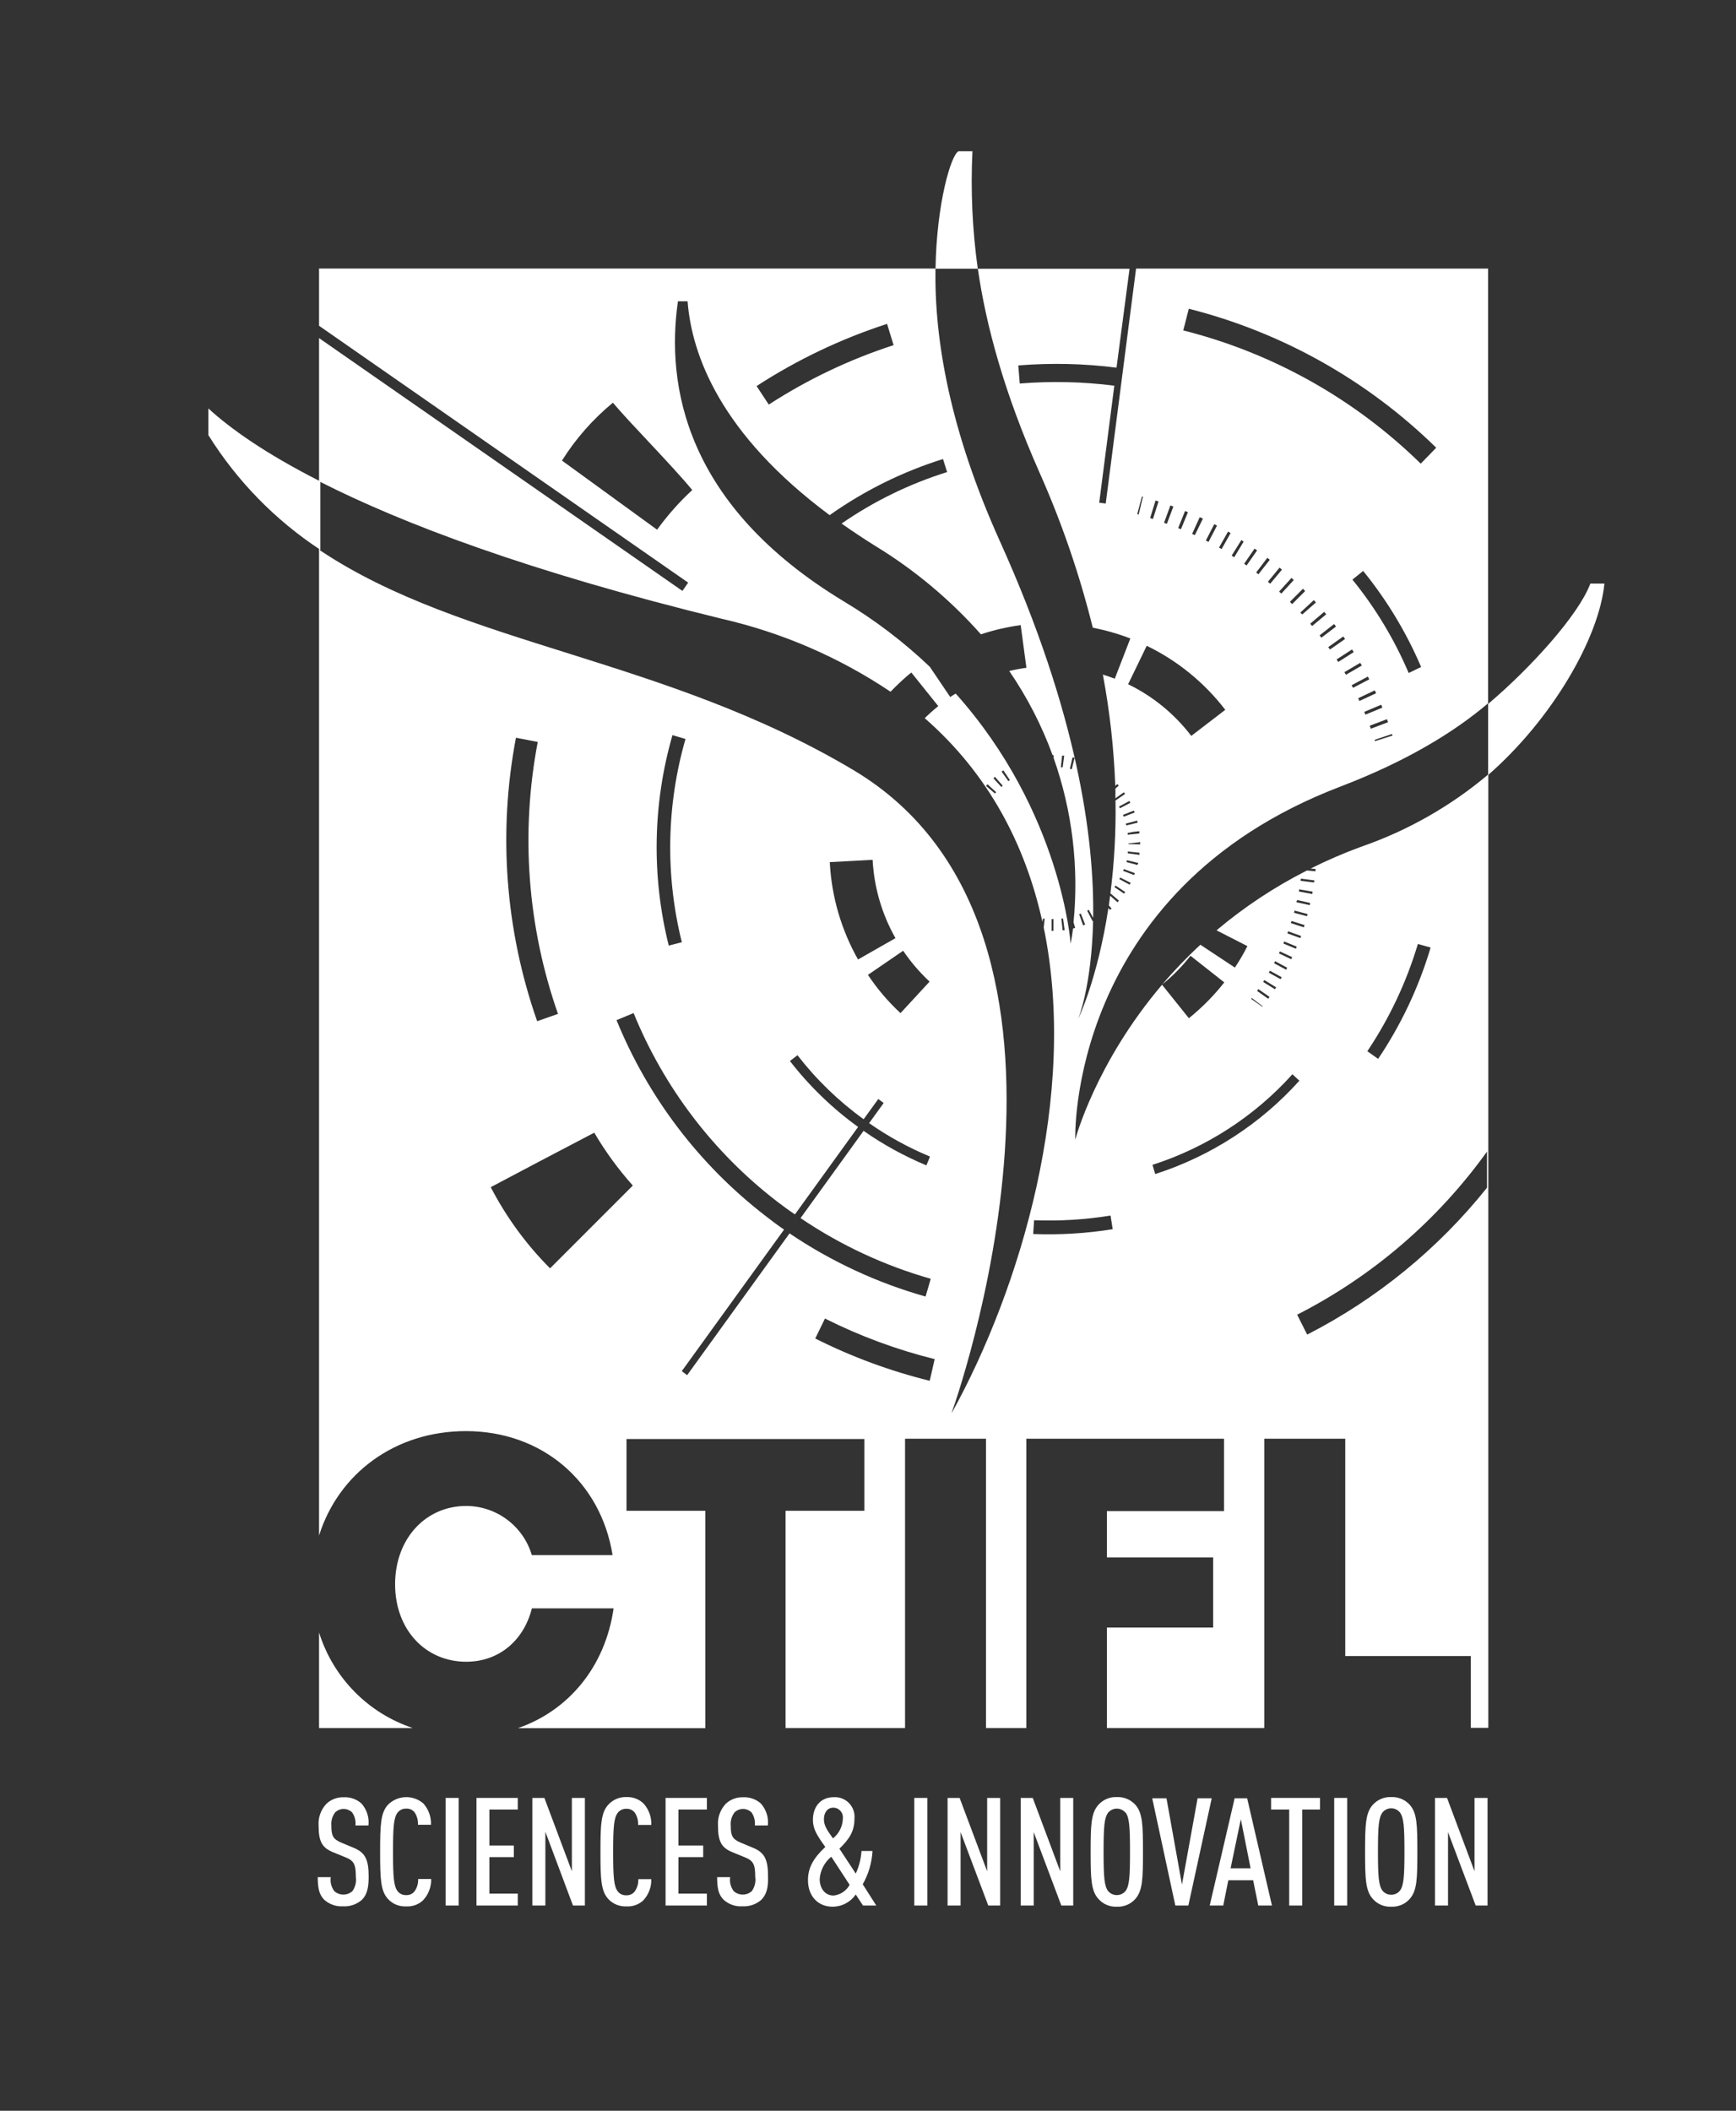 <svg width="181" height="220" viewBox="0 0 181 220" fill="none" xmlns="http://www.w3.org/2000/svg">
<rect x="0" y="0" width="181" height="220" fill="#333333" stroke="none"/>
<path d="M139.745 81.987C146.595 79.369 151.557 76.356 155.155 73.302V27.996H118.449L115.286 52.482L114.607 52.393L116.182 40.198C112.912 39.783 109.609 39.708 106.324 39.973L106.168 38.089C109.582 37.813 113.015 37.89 116.412 38.321L117.77 28.016H101.953C102.788 33.825 104.668 40.871 108.361 49.203C110.691 54.434 112.556 59.86 113.935 65.418L114.525 65.548L115.095 65.677L115.639 65.82L116.317 66.017L116.752 66.153C117.118 66.275 117.492 66.405 117.852 66.547L116.229 70.737C115.822 70.583 115.408 70.44 114.987 70.309C115.706 74.139 116.139 78.018 116.283 81.912L116.494 81.722L116.643 81.885L116.297 82.191C116.297 82.531 116.297 82.871 116.297 83.205L117.18 82.579L117.302 82.756L116.304 83.436C116.36 86.669 116.183 89.901 115.774 93.108L116.664 93.87C116.616 93.924 116.569 93.985 116.514 94.04L115.747 93.36C115.7 93.7 115.659 94.04 115.611 94.373L115.896 94.693L115.734 94.836L115.564 94.645C114.43 102.066 112.414 106.208 112.414 106.208C112.414 106.208 113.819 102.807 113.969 96.005H113.914L113.351 94.917L113.52 94.829L113.975 95.665C114.104 87.449 112.373 74.383 104.247 56.399C99.033 44.837 97.418 35.423 97.533 27.989H33.265V33.954L71.75 60.725L71.152 61.589L33.265 35.239V160.043C35.301 153.582 41.18 149.161 48.58 149.161C56.502 149.161 62.639 154.405 63.868 162.084H55.45C55.011 160.607 54.109 159.312 52.878 158.39C51.646 157.467 50.151 156.967 48.614 156.962C44.337 156.962 41.194 160.411 41.194 165.124C41.194 169.838 44.337 173.198 48.614 173.198C52.008 173.198 54.608 171.001 55.457 167.634H63.977C63.101 173.701 59.313 178.279 53.997 180.122H73.535V157.465H65.321V149.984H90.12V157.465H81.906V180.108H94.363V149.956H102.801V180.108H107.01V149.956H127.621V157.499H115.408V162.329H126.487V169.634H115.408V180.108H131.816V149.956H140.261V172.606H153.35V180.088H155.176V80.715C151.247 84.031 146.741 86.59 141.884 88.265C140.096 88.921 138.346 89.677 136.643 90.53L137.159 90.571V90.809L136.269 90.727C132.896 92.435 129.732 94.528 126.84 96.965L130.058 98.611C129.667 99.381 129.232 100.128 128.754 100.848L125.156 98.468C123.753 99.763 122.429 101.142 121.192 102.596C122.281 101.72 123.265 100.72 124.124 99.617L127.648 102.392C126.562 103.774 125.323 105.026 123.955 106.126L121.158 102.637C114.172 110.86 112.108 118.784 112.108 118.784C112.108 118.784 111.219 92.877 139.745 81.987ZM112.692 95.223L113.14 96.366L112.93 96.448L112.516 95.291L112.692 95.223ZM111.823 78.94L112.041 78.988L111.742 80.178L111.552 80.13L111.823 78.94ZM110.737 78.757H110.954L110.798 79.974H110.608L110.737 78.757ZM92.489 33.757L93.168 35.974C88.579 37.462 84.204 39.546 80.154 42.17L78.885 40.239C83.117 37.492 87.691 35.312 92.489 33.757ZM68.511 55.209L58.593 48.006C60.028 45.722 61.82 43.685 63.902 41.973C65.749 44.17 69.924 48.353 72.177 51.074C70.821 52.326 69.593 53.712 68.511 55.209ZM57.351 132.197C54.87 129.71 52.784 126.856 51.166 123.736C54.282 122.076 58.098 120.077 61.96 118.057C63.114 120.022 64.461 121.868 65.979 123.566L57.351 132.197ZM58.186 105.671L56.007 106.439C52.677 96.959 51.913 86.765 53.794 76.893L56.068 77.328C54.258 86.806 54.989 96.595 58.186 105.698V105.671ZM71.084 142.91L81.749 128.157C81.07 127.701 80.453 127.225 79.821 126.735C72.933 121.429 67.572 114.388 64.282 106.33L66.061 105.589C69.22 113.338 74.374 120.109 80.996 125.212C81.62 125.688 82.245 126.151 82.883 126.572L89.468 117.458C86.784 115.519 84.391 113.206 82.36 110.588L83.148 109.983C85.117 112.526 87.439 114.773 90.045 116.655L91.573 114.547L92.136 114.962L90.615 117.063C92.6 118.451 94.728 119.618 96.963 120.546L96.59 121.464C94.283 120.503 92.087 119.297 90.038 117.866L83.467 126.96C87.63 129.776 92.213 131.911 97.044 133.285L96.501 135.136C91.455 133.71 86.668 131.487 82.32 128.552L71.641 143.332L71.084 142.91ZM71.084 98.209L69.727 98.556C67.919 91.338 68.052 83.77 70.114 76.621L71.471 77.022C69.482 83.937 69.353 91.256 71.098 98.237L71.084 98.209ZM89.461 100.005C87.703 96.899 86.694 93.423 86.515 89.857L90.982 89.619C91.132 92.488 91.948 95.283 93.365 97.781L89.461 100.005ZM94.166 99.094C94.961 100.266 95.886 101.345 96.922 102.311L93.888 105.596C92.604 104.405 91.465 103.068 90.493 101.61L94.166 99.094ZM96.936 143.916C92.806 142.899 88.802 141.42 85.001 139.509L86.013 137.428C89.658 139.257 93.494 140.676 97.452 141.658L96.936 143.916ZM99.237 147.208C99.237 147.208 117.376 97.23 89.007 80.28C69.245 68.493 48.322 67.337 33.373 57.365V50.217C41.886 54.536 55.029 59.549 75.28 64.5C81.55 65.936 87.505 68.511 92.849 72.098C93.175 71.758 93.514 71.424 93.867 71.098L93.908 71.057C94.275 70.724 94.641 70.377 95.021 70.098L97.825 73.594C97.574 73.798 97.329 74.009 97.092 74.22C96.854 74.431 96.644 74.635 96.413 74.852C103.107 80.695 106.922 88.095 108.687 96.094L108.734 95.747H108.918L108.823 96.679C112.427 114.125 106.419 134.272 99.251 147.236L99.237 147.208ZM104.546 81.892L104.403 82.021L103.575 81.117L103.738 80.967L104.546 81.892ZM104.43 80.423L104.614 80.294L105.293 81.307L105.136 81.416L104.43 80.423ZM103.86 82.565L103.738 82.708L102.808 81.912C102.854 81.853 102.904 81.796 102.957 81.742L103.86 82.565ZM109.644 97.019V95.795H109.834V97.019H109.61H109.644ZM147.803 98.379L149.161 98.76C147.933 102.883 146.088 106.795 143.689 110.364L142.562 109.568C144.867 106.128 146.643 102.361 147.83 98.393L147.803 98.379ZM155.04 119.975V123.79C149.942 130.166 143.551 135.384 136.29 139.101L135.244 137.026C143.117 133.018 149.915 127.175 155.067 119.988L155.04 119.975ZM135.638 91.578L137.043 91.761L137.009 91.979L135.604 91.802L135.638 91.578ZM135.461 92.693L136.86 92.938L136.819 93.176L135.421 92.918L135.461 92.693ZM135.244 93.809L136.602 94.115L136.554 94.339L135.163 94.033L135.244 93.809ZM134.973 94.91L136.33 95.271L136.276 95.495L134.918 95.135L134.973 94.91ZM134.66 95.992L136.018 96.42L135.943 96.652L134.586 96.21L134.66 95.992ZM134.301 97.067L135.658 97.556L135.584 97.774L134.226 97.284L134.301 97.067ZM133.893 98.128L135.204 98.665L135.115 98.883L133.805 98.338L133.893 98.128ZM133.438 99.162L134.728 99.76L134.626 99.978L133.343 99.365L133.438 99.162ZM132.943 100.182L134.206 100.862L134.097 101.073L132.841 100.393L132.943 100.182ZM132.407 101.175L133.635 101.855L133.52 102.059L132.291 101.379L132.407 101.175ZM131.823 102.147L133.058 102.909L132.929 103.106L131.701 102.345L131.823 102.147ZM131.198 103.093L132.366 103.902L132.23 104.1L131.069 103.283L131.198 103.093ZM130.519 104.025L131.653 104.882L131.612 104.929L130.451 104.113L130.519 104.025ZM134.749 111.962L135.475 112.642C131.41 117.158 126.224 120.514 120.445 122.369L120.16 121.41C125.772 119.607 130.808 116.348 134.755 111.962H134.749ZM115.788 126.695L116.012 128.116C113.272 128.556 110.496 128.725 107.723 128.62L107.818 127.184C110.486 127.284 113.158 127.12 115.795 126.695H115.788ZM110.656 95.74H110.839L111.002 96.958H110.791L110.656 95.74ZM111.945 96.169L112.095 96.72L111.878 96.774C111.749 97.788 111.626 98.359 111.626 98.359C111.626 98.359 110.69 84.647 99.644 72.288C99.454 72.404 99.257 72.519 99.074 72.649L96.942 69.493C94.219 66.903 91.218 64.621 87.995 62.691C71.383 52.652 69.428 40.116 70.684 31.403H71.689C72.123 37.008 75.124 45.245 86.501 53.692C90.113 51.137 94.1 49.163 98.321 47.843L98.748 49.203C94.831 50.427 91.121 52.236 87.744 54.57C88.85 55.345 90.018 56.127 91.274 56.91C95.376 59.413 99.082 62.515 102.272 66.112L102.95 65.901L103.432 65.765L104.043 65.602L104.722 65.452L105.211 65.35C105.612 65.276 106.012 65.208 106.419 65.153L107.017 69.601C106.705 69.642 106.399 69.697 106.094 69.751C105.788 69.805 105.51 69.874 105.225 69.935C107.093 72.658 108.612 75.606 109.746 78.709H109.855V79.001C111.795 84.502 112.502 90.363 111.925 96.169H111.945ZM128.686 58.079L128.415 57.909L129.433 56.284L129.664 56.454L128.686 58.079ZM129.718 58.76L130.804 57.182L131.069 57.365L129.976 58.936L129.718 58.76ZM130.974 59.671L132.135 58.141L132.393 58.345L131.205 59.855L130.974 59.671ZM132.196 60.637L133.411 59.161L133.662 59.372L132.434 60.841L132.196 60.637ZM133.364 61.657L134.654 60.236L134.891 60.46L133.595 61.868L133.364 61.657ZM134.491 62.725L135.848 61.365L136.079 61.603L134.722 62.963L134.491 62.725ZM135.577 63.847L136.982 62.548L137.206 62.793L135.774 64.044L135.577 63.847ZM136.602 65.01L138.062 63.772L138.279 64.024L136.806 65.248L136.602 65.01ZM137.586 66.221L139.093 65.044L139.297 65.303L137.77 66.466L137.586 66.221ZM138.489 67.445L140.051 66.337L140.241 66.602L138.666 67.697L138.489 67.445ZM139.528 68.996L139.358 68.731L140.967 67.69L141.144 67.969L139.528 68.996ZM140.173 70.057L141.823 69.085L141.985 69.37L140.329 70.329L140.173 70.057ZM140.926 71.418L142.617 70.52L142.766 70.805L141.069 71.69L140.926 71.418ZM141.605 72.778L143.336 71.955L143.479 72.254L141.741 73.057L141.605 72.778ZM142.243 74.199L144.008 73.451L144.131 73.757L142.359 74.485L142.243 74.199ZM142.814 75.641L144.606 74.961L144.721 75.274L142.922 75.954L142.814 75.641ZM143.364 77.246L143.323 77.111L145.135 76.505L145.19 76.668L143.364 77.246ZM146.873 70.146C145.382 66.642 143.408 63.366 141.008 60.412L142.128 59.508C144.598 62.547 146.632 65.917 148.17 69.52L146.873 70.146ZM123.948 32.179C133.673 34.64 142.574 39.639 149.745 46.666L148.129 48.326C141.248 41.584 132.704 36.791 123.371 34.437L123.948 32.179ZM128.306 55.556L127.369 57.229L127.098 57.073L128.041 55.406L128.306 55.556ZM126.887 54.781L126.005 56.481L125.727 56.338L126.602 54.631L126.887 54.781ZM125.421 54.053L124.579 55.774L124.294 55.644L125.088 53.903L125.421 54.053ZM123.554 53.264L123.86 53.386L123.126 55.161L122.841 55.039L123.554 53.264ZM122.027 52.679L122.339 52.794L121.66 54.597L121.368 54.488L122.027 52.679ZM120.479 52.169L120.791 52.264L120.207 54.094L119.915 53.998L120.479 52.169ZM119.06 51.761H119.169L118.721 53.624L118.571 53.584L119.06 51.761ZM117.75 83.484L117.852 83.674L116.765 84.245L116.67 84.069L117.75 83.484ZM117.431 86.034L117.376 85.844L118.564 85.531L118.619 85.742L117.431 86.034ZM118.788 86.633V86.871L117.573 87V86.817L118.171 86.701L118.788 86.633ZM117.159 85.123L117.085 84.932L118.225 84.484L118.3 84.688L117.159 85.123ZM117.2 93.142L116.195 92.462L116.311 92.299L117.322 92.979L117.2 93.142ZM117.784 92.21L116.704 91.625L116.793 91.462L117.886 92.013L117.784 92.21ZM118.245 91.204L117.105 90.768L117.173 90.578L118.32 91.006L118.245 91.204ZM118.585 90.156L117.444 89.85L117.492 89.66L118.687 89.945L118.585 90.156ZM118.802 89.102L117.587 88.939V88.748L118.802 88.877V89.102ZM117.655 87.98V87.912L118.877 87.775V88.007L117.655 87.98ZM117.607 71.343L119.562 67.309C122.773 68.864 125.577 71.149 127.75 73.982L124.206 76.702C122.461 74.416 120.206 72.57 117.621 71.316L117.607 71.343Z" fill="white"/>
<path d="M101.389 15.766H99.936C99.162 16.12 97.649 21.207 97.54 28.009H101.946C101.379 23.954 101.192 19.856 101.389 15.766Z" fill="white"/>
<path d="M167.28 60.827H165.814C164.585 64.106 159.575 69.635 155.155 73.369V80.776C161.734 75.049 166.723 66.561 167.28 60.827Z" fill="white"/>
<path d="M21.724 42.572V45.347C24.709 50.13 28.692 54.209 33.4 57.304V50.176C27.609 47.245 23.977 44.633 21.724 42.572Z" fill="white"/>
<path d="M33.265 170.15V180.108H43.04C40.739 179.345 38.652 178.043 36.953 176.312C35.253 174.58 33.989 172.468 33.265 170.15Z" fill="white"/>
<path d="M37.738 198.01C37.194 198.487 36.485 198.732 35.763 198.691C35.047 198.731 34.344 198.487 33.808 198.01C33.292 197.487 33.129 196.847 33.129 195.65H34.487C34.448 195.907 34.461 196.168 34.525 196.419C34.59 196.67 34.703 196.906 34.86 197.113C35.12 197.341 35.454 197.467 35.8 197.467C36.146 197.467 36.48 197.341 36.74 197.113C37.051 196.68 37.18 196.143 37.1 195.616C37.1 194.331 36.917 193.936 36.007 193.576L34.738 193.059C33.59 192.589 33.217 191.957 33.217 190.263C33.189 189.843 33.25 189.421 33.397 189.026C33.543 188.631 33.771 188.271 34.066 187.971C34.548 187.535 35.181 187.303 35.831 187.325C36.509 187.287 37.176 187.519 37.684 187.971C37.96 188.28 38.169 188.644 38.295 189.039C38.421 189.434 38.463 189.851 38.417 190.263H37.059C37.115 189.783 36.992 189.298 36.713 188.903C36.476 188.671 36.158 188.542 35.827 188.542C35.496 188.542 35.178 188.671 34.941 188.903C34.646 189.292 34.506 189.777 34.548 190.263C34.548 191.365 34.724 191.692 35.614 192.066L36.869 192.589C38.139 193.106 38.438 193.889 38.438 195.65C38.431 196.738 38.275 197.473 37.738 198.01Z" fill="white"/>
<path d="M44.086 198.085C43.854 198.296 43.581 198.459 43.285 198.565C42.989 198.67 42.675 198.715 42.362 198.697C42.007 198.718 41.652 198.66 41.322 198.528C40.992 198.395 40.696 198.19 40.454 197.929C39.68 197.085 39.633 195.813 39.633 193.018C39.633 190.222 39.68 188.937 40.454 188.1C40.938 187.619 41.586 187.337 42.267 187.312C42.949 187.287 43.615 187.52 44.134 187.964C44.682 188.571 44.97 189.37 44.935 190.188H43.577C43.604 189.733 43.482 189.282 43.231 188.903C43.129 188.77 42.995 188.664 42.842 188.596C42.69 188.527 42.522 188.497 42.355 188.508C42.18 188.5 42.006 188.534 41.847 188.609C41.688 188.684 41.551 188.796 41.445 188.937C41.058 189.467 40.977 190.365 40.977 193.018C40.977 195.67 41.058 196.568 41.445 197.099C41.551 197.238 41.689 197.35 41.848 197.423C42.006 197.497 42.181 197.53 42.355 197.52C42.523 197.53 42.691 197.497 42.844 197.426C42.997 197.355 43.13 197.247 43.231 197.112C43.491 196.741 43.62 196.293 43.597 195.84H44.955C44.966 196.254 44.895 196.665 44.746 197.05C44.597 197.436 44.372 197.787 44.086 198.085Z" fill="white"/>
<path d="M46.462 198.609V187.393H47.82V198.609H46.462Z" fill="white"/>
<path d="M49.68 198.609V187.393H53.984V188.603H51.024V192.351H53.576V193.562H51.024V197.364H53.984V198.609H49.68Z" fill="white"/>
<path d="M59.74 198.609L56.862 190.923V198.609H55.504V187.393H56.76L59.625 195.038V187.393H60.982V198.609H59.74Z" fill="white"/>
<path d="M67.059 198.085C66.826 198.296 66.554 198.459 66.258 198.564C65.962 198.669 65.648 198.715 65.335 198.697C64.979 198.717 64.623 198.659 64.292 198.526C63.961 198.393 63.663 198.189 63.42 197.928C62.653 197.085 62.605 195.813 62.605 193.018C62.605 190.222 62.653 188.937 63.42 188.1C63.661 187.835 63.958 187.626 64.289 187.489C64.62 187.351 64.977 187.288 65.335 187.304C65.66 187.291 65.986 187.345 66.29 187.462C66.595 187.579 66.873 187.756 67.106 187.984C67.652 188.593 67.94 189.391 67.907 190.209H66.529C66.556 189.754 66.434 189.303 66.183 188.923C66.08 188.791 65.946 188.686 65.794 188.617C65.641 188.549 65.474 188.518 65.307 188.528C65.132 188.519 64.958 188.554 64.799 188.629C64.64 188.703 64.502 188.816 64.398 188.957C64.011 189.488 63.929 190.385 63.929 193.038C63.929 195.691 64.011 196.588 64.398 197.119C64.503 197.259 64.641 197.371 64.8 197.445C64.958 197.518 65.133 197.551 65.307 197.541C65.475 197.549 65.643 197.516 65.796 197.445C65.948 197.374 66.081 197.267 66.183 197.133C66.443 196.761 66.572 196.314 66.55 195.861H67.907C67.93 196.685 67.624 197.485 67.059 198.085Z" fill="white"/>
<path d="M69.394 198.609V187.393H73.704V188.603H70.738V192.351H73.317V193.562H70.738V197.364H73.704V198.609H69.394Z" fill="white"/>
<path d="M79.38 198.01C78.836 198.487 78.126 198.731 77.404 198.69C77.05 198.713 76.694 198.664 76.359 198.547C76.023 198.43 75.714 198.248 75.449 198.01C74.927 197.486 74.77 196.847 74.77 195.65H76.128C76.09 195.906 76.103 196.168 76.167 196.419C76.231 196.67 76.345 196.906 76.502 197.112C76.762 197.341 77.096 197.467 77.442 197.467C77.788 197.467 78.122 197.341 78.382 197.112C78.692 196.68 78.822 196.143 78.742 195.616C78.742 194.33 78.552 193.936 77.649 193.575L76.379 193.058C75.232 192.589 74.859 191.957 74.859 190.263C74.831 189.843 74.892 189.422 75.037 189.027C75.182 188.632 75.408 188.273 75.701 187.971C76.186 187.535 76.821 187.304 77.472 187.325C78.151 187.288 78.817 187.52 79.326 187.971C79.602 188.28 79.81 188.643 79.937 189.038C80.063 189.433 80.105 189.851 80.059 190.263H78.701C78.754 189.782 78.631 189.299 78.355 188.903C78.118 188.671 77.8 188.542 77.469 188.542C77.138 188.542 76.82 188.671 76.583 188.903C76.288 189.291 76.147 189.776 76.189 190.263C76.189 191.365 76.366 191.691 77.255 192.065L78.511 192.589C79.781 193.106 80.079 193.888 80.079 195.65C80.106 196.738 79.916 197.473 79.38 198.01Z" fill="white"/>
<path d="M89.978 198.609L89.224 197.46C88.952 197.853 88.588 198.174 88.165 198.395C87.742 198.617 87.271 198.732 86.794 198.731C85.355 198.731 84.241 197.698 84.241 195.956C84.241 194.637 84.839 193.644 86.047 192.501C85.151 191.256 84.757 190.617 84.757 189.685C84.757 188.257 85.606 187.318 86.909 187.318C87.205 187.296 87.502 187.339 87.78 187.444C88.058 187.549 88.309 187.713 88.517 187.926C88.724 188.138 88.883 188.394 88.982 188.674C89.081 188.955 89.117 189.253 89.088 189.549C89.088 190.869 88.566 191.664 87.52 192.685L89.224 195.276C89.567 194.535 89.769 193.737 89.822 192.923H90.969C90.905 194.143 90.556 195.331 89.951 196.392L91.362 198.609H89.978ZM86.672 193.521C86.322 193.804 86.035 194.156 85.827 194.555C85.619 194.954 85.495 195.392 85.463 195.841C85.463 196.82 86.013 197.568 86.909 197.568C87.258 197.531 87.592 197.41 87.884 197.216C88.176 197.022 88.417 196.76 88.586 196.453L86.672 193.521ZM86.896 188.406C86.217 188.406 85.904 188.991 85.904 189.604C85.904 190.216 86.156 190.658 86.848 191.61C87.164 191.36 87.42 191.043 87.598 190.682C87.777 190.321 87.873 189.925 87.88 189.522C87.894 189.383 87.879 189.242 87.837 189.109C87.794 188.976 87.724 188.853 87.631 188.748C87.539 188.644 87.426 188.559 87.299 188.5C87.173 188.441 87.035 188.41 86.896 188.406Z" fill="white"/>
<path d="M95.327 198.609V187.393H96.685V198.609H95.327Z" fill="white"/>
<path d="M103.039 198.609L100.154 190.957V198.609H98.796V187.393H100.052L102.923 195.038V187.393H104.281V198.609H103.039Z" fill="white"/>
<path d="M110.656 198.609L107.778 190.957V198.609H106.42V187.393H107.676L110.541 195.038V187.393H111.898V198.609H110.656Z" fill="white"/>
<path d="M118.368 197.929C118.126 198.197 117.828 198.409 117.494 198.547C117.161 198.686 116.801 198.749 116.44 198.731C116.082 198.748 115.726 198.685 115.396 198.546C115.066 198.407 114.771 198.196 114.532 197.929C113.758 197.085 113.711 195.813 113.711 193.018C113.711 190.222 113.758 188.937 114.532 188.1C114.772 187.835 115.068 187.626 115.397 187.489C115.727 187.351 116.083 187.288 116.44 187.305C116.8 187.287 117.159 187.35 117.492 187.487C117.826 187.625 118.125 187.834 118.368 188.1C119.135 188.951 119.169 190.222 119.169 193.018C119.169 195.813 119.135 197.051 118.368 197.929ZM117.35 188.937C117.239 188.803 117.1 188.695 116.943 188.621C116.785 188.547 116.614 188.508 116.44 188.508C116.266 188.508 116.095 188.547 115.937 188.621C115.78 188.695 115.641 188.803 115.53 188.937C115.143 189.467 115.062 190.365 115.062 193.018C115.062 195.671 115.143 196.568 115.53 197.099C115.642 197.231 115.782 197.337 115.939 197.41C116.096 197.482 116.267 197.52 116.44 197.52C116.613 197.52 116.784 197.482 116.941 197.41C117.098 197.337 117.238 197.231 117.35 197.099C117.743 196.568 117.818 195.671 117.818 193.018C117.818 190.365 117.743 189.433 117.35 188.903V188.937Z" fill="white"/>
<path d="M123.901 198.609H122.543L120.133 187.427H121.62L123.235 196.425L124.865 187.427H126.338L123.901 198.609Z" fill="white"/>
<path d="M131.191 198.609L130.655 195.97H128.069L127.539 198.609H126.127L128.727 187.427H130.031L132.617 198.609H131.191ZM129.372 189.61L128.306 194.725H130.39L129.372 189.61Z" fill="white"/>
<path d="M135.773 188.603V198.609H134.416V188.603H132.528V187.393H137.627V188.603H135.773Z" fill="white"/>
<path d="M139.107 198.609V187.393H140.465V198.609H139.107Z" fill="white"/>
<path d="M146.975 197.929C146.734 198.197 146.435 198.409 146.102 198.547C145.768 198.686 145.408 198.749 145.047 198.731C144.69 198.748 144.333 198.685 144.003 198.546C143.673 198.407 143.378 198.196 143.14 197.929C142.373 197.085 142.325 195.813 142.325 193.018C142.325 190.222 142.373 188.937 143.14 188.1C143.38 187.835 143.675 187.626 144.005 187.489C144.335 187.351 144.691 187.288 145.047 187.305C145.407 187.287 145.767 187.35 146.1 187.487C146.433 187.625 146.732 187.834 146.975 188.1C147.749 188.951 147.777 190.222 147.777 193.018C147.777 195.813 147.749 197.051 146.975 197.929ZM145.957 188.903C145.847 188.769 145.709 188.661 145.552 188.587C145.395 188.513 145.224 188.475 145.051 188.475C144.878 188.475 144.707 188.513 144.55 188.587C144.393 188.661 144.255 188.769 144.145 188.903C143.751 189.433 143.669 190.331 143.669 192.984C143.669 195.637 143.751 196.534 144.145 197.065C144.256 197.197 144.395 197.303 144.551 197.375C144.708 197.448 144.878 197.486 145.051 197.486C145.223 197.486 145.394 197.448 145.55 197.375C145.707 197.303 145.846 197.197 145.957 197.065C146.351 196.534 146.432 195.637 146.432 192.984C146.432 190.331 146.351 189.433 145.957 188.903Z" fill="white"/>
<path d="M153.859 198.609L150.974 190.957V198.609H149.616V187.393H150.872L153.737 195.038V187.393H155.095V198.609H153.859Z" fill="white"/>
</svg>
